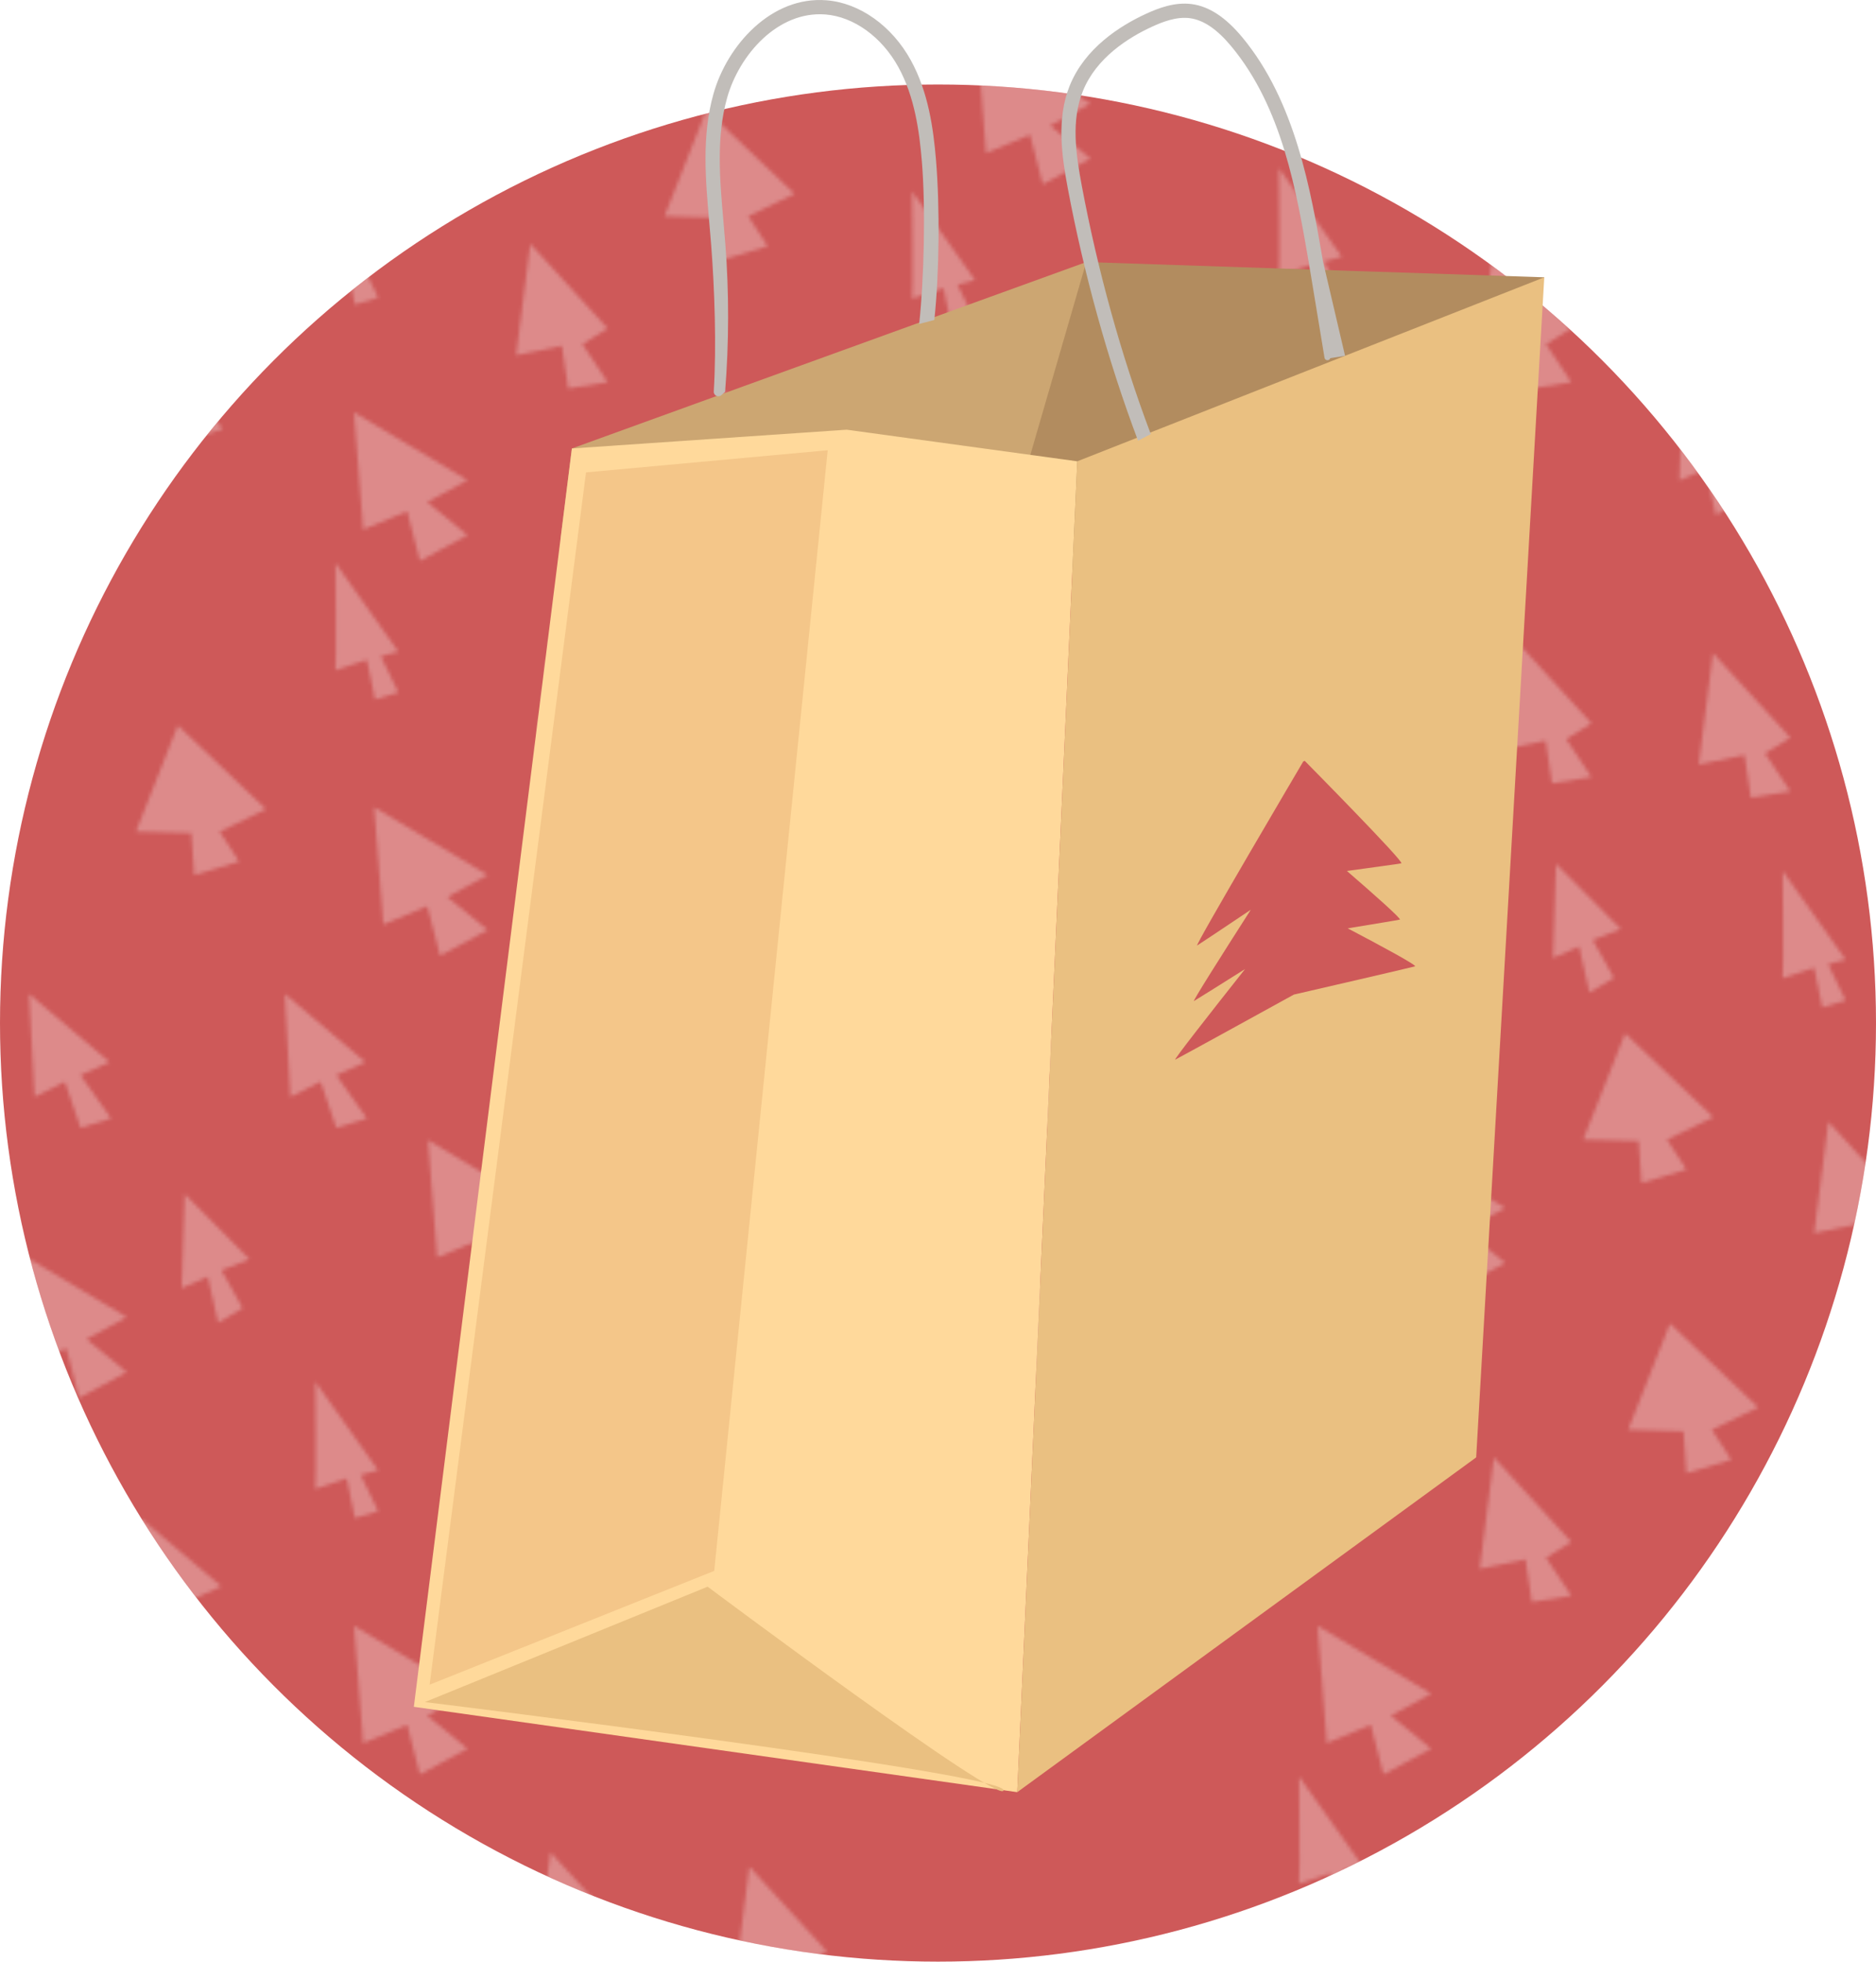 <?xml version="1.0" encoding="iso-8859-1"?>
<!-- Generator: Adobe Illustrator 18.1.0, SVG Export Plug-In . SVG Version: 6.00 Build 0)  -->
<!DOCTYPE svg PUBLIC "-//W3C//DTD SVG 1.1//EN" "http://www.w3.org/Graphics/SVG/1.1/DTD/svg11.dtd">
<svg version="1.1" xmlns="http://www.w3.org/2000/svg" xmlns:xlink="http://www.w3.org/1999/xlink" x="0px" y="0px"
	 viewBox="0 0 512 535.044" style="enable-background:new 0 0 512 535.044;" xml:space="preserve">
<pattern  x="976.648" y="991.49" width="262.503" height="330.421" patternUnits="userSpaceOnUse" id="alberelli_2" viewBox="0 -330.42 262.503 330.421" style="overflow:visible;">
	<g>
		<polygon style="fill:none;" points="0,-330.42 262.503,-330.42 262.503,0 0,0 		"/>
		<polygon style="fill:#FFFFFF;" points="33.5,-257.136 44.926,-286.107 69,-263.256 56.351,-257.136 61.656,-248.975 
			49.414,-245.302 48.598,-256.727 		"/>
		<path style="fill:#FFFFFF;" d="M87.922-301.135c0.318-1.91,0-29.285,0-29.285l17.189,24.192l-4.775,1.273l4.775,9.868l-6.366,1.91
			L96.517-304L87.922-301.135z"/>
		<polygon style="fill:#FFFFFF;" points="101,-231.802 98.5,-263.802 129.5,-245.302 118.5,-239.302 129.5,-230.302 116.5,-223.302 
			113,-236.802 		"/>
		<polygon style="fill:#FFFFFF;" points="142.742,-279.354 146.621,-309.742 167.742,-286.682 160.845,-282.371 167.742,-272.026 
			156.966,-270.302 155.242,-281.94 		"/>
		<polygon style="fill:#FFFFFF;" points="75.653,-184.777 74.114,-212.882 96.137,-194.281 88.183,-190.704 96.517,-178.917 
			88.183,-176.342 83.902,-188.913 		"/>
		<polygon style="fill:#FFFFFF;" points="175.759,-230.57 158.058,-248.357 157.242,-222.67 164.357,-225.805 167.193,-213.251 
			173.871,-217.237 168.097,-227.573 		"/>
		<polygon style="fill:#FFFFFF;" points="165.5,-173.136 176.926,-202.107 201,-179.256 188.351,-173.136 193.656,-164.975 
			181.414,-161.302 180.598,-172.727 		"/>
		<path style="fill:#FFFFFF;" d="M219.922-217.135c0.318-1.91,0-29.285,0-29.285l17.189,24.192l-4.775,1.273l4.775,9.868
			l-6.366,1.91L228.517-220L219.922-217.135z"/>
		<polygon style="fill:#FFFFFF;" points="115.694,-140.99 113.194,-172.99 144.194,-154.49 133.194,-148.49 144.194,-139.49 
			131.194,-132.49 127.694,-145.99 		"/>
		<polygon style="fill:#FFFFFF;" points="228.517,-147.618 232.396,-178.006 253.517,-154.946 246.62,-150.636 253.517,-140.291 
			242.741,-138.567 241.017,-150.205 		"/>
		<polygon style="fill:#FFFFFF;" points="5.838,-184.777 4.299,-212.882 26.321,-194.281 18.367,-190.704 26.702,-178.917 
			18.367,-176.342 14.086,-188.913 		"/>
		<polygon style="fill:#FFFFFF;" points="64.492,-140.499 46.79,-158.286 45.974,-132.599 53.089,-135.735 55.925,-123.181 
			62.604,-127.166 56.83,-137.502 		"/>
		<path style="fill:#FFFFFF;" d="M82.422-77.833c0.318-1.91,0-29.285,0-29.285l17.189,24.192l-4.775,1.273l4.775,9.868l-6.366,1.91
			l-2.228-10.823L82.422-77.833z"/>
		<polygon style="fill:#FFFFFF;" points="95.5,-8.5 93,-40.5 124,-22 113,-16 124,-7 111,0 107.5,-13.5 		"/>
		<polygon style="fill:#FFFFFF;" points="137.242,-56.051 141.121,-86.439 162.242,-63.379 155.345,-59.069 162.242,-48.724 
			151.466,-47 149.742,-58.638 		"/>
		<polygon style="fill:#FFFFFF;" points="36.311,-41.769 34.773,-69.875 56.795,-51.274 48.841,-47.697 57.175,-35.91 
			48.841,-33.335 44.56,-45.906 		"/>
		<polygon style="fill:#FFFFFF;" points="210.259,-29.8 192.558,-47.587 191.742,-21.9 198.857,-25.035 201.693,-12.481 
			208.371,-16.467 202.597,-26.803 		"/>
		<polygon style="fill:#FFFFFF;" points="177.75,-93.981 189.176,-122.952 213.25,-100.102 200.601,-93.981 205.906,-85.82 
			193.664,-82.148 192.848,-93.573 		"/>
		<path style="fill:#FFFFFF;" d="M245.314-71.484c0.318-1.91,0-29.285,0-29.285l17.189,24.192l-4.775,1.273l4.775,9.868l-6.366,1.91
			l-2.228-10.823L245.314-71.484z"/>
		<polygon style="fill:#FFFFFF;" points="2.5,-111.202 0,-143.202 31,-124.702 20,-118.702 31,-109.702 18,-102.702 14.5,-116.202 
					"/>
		<polygon style="fill:#FFFFFF;" points="197.018,-275.439 200.897,-305.827 222.018,-282.766 215.121,-278.456 222.018,-268.111 
			211.242,-266.387 209.518,-278.025 		"/>
	</g>
</pattern>
<g id="_x23_paper-bag">
	<circle style="fill:#CE5959;" cx="256" cy="279.044" r="256"/>
	<pattern  id="SVGID_1_" xlink:href="#alberelli_2" patternTransform="matrix(1 0 0 1 78.954 155.045)">
	</pattern>
	<circle style="opacity:0.3;fill:url(#SVGID_1_);" cx="256" cy="279.044" r="256"/>
	<g>
		<polygon style="fill:#CCA672;" points="156.081,122.323 296.459,71.479 380.235,80.988 380.235,103.406 292.804,152.615 
			153.006,146.784 		"/>
		<polygon style="fill:#B28C5F;" points="296.459,71.479 272.544,153.919 380.235,166.348 421.463,75.635 		"/>
		<polygon style="fill:#FFD99B;" points="156.081,122.323 231.066,117.202 294.013,125.824 277.631,488.819 112.946,465.539 		"/>
		<polygon style="fill:#EAC081;" points="294.013,125.824 421.463,75.635 402.879,397.511 277.631,488.819 		"/>
		<path style="fill:#EAC081;" d="M115.964,464.246l77.169-31.471c0,0,80.467,60.16,80.758,55.516
			C274.182,483.646,115.964,464.246,115.964,464.246z"/>
		<polygon style="fill:#F4C689;" points="117.257,459.504 159.937,128.842 225.897,122.806 194.928,428.464 		"/>
		<g>
			<path style="fill:#C1BDB9;" d="M310.594,120.202c-8.268-21.897-14.833-45.775-19.161-68.78
				c-1.665-8.847-3.134-19.043,0.52-28.067c4.121-10.181,13.619-16.283,20.861-19.609c3.372-1.548,7.831-3.247,12.455-2.628
				c4.729,0.633,9.231,3.593,13.766,9.048c14.527,17.483,18.705,41.752,22.062,61.253l5.998,25.626l-4.043,0.649
				c-0.261,0.805-1.426,0.718-1.564-0.117l-4.213-25.5c-3.45-20.037-7.359-42.746-21.223-59.431
				c-3.883-4.672-7.578-7.185-11.296-7.682c-3.637-0.483-7.424,0.979-10.321,2.309c-6.603,3.033-15.24,8.537-18.883,17.539
				c-3.26,8.051-1.937,17.206-0.303,25.893c4.286,22.782,10.635,46.005,18.822,67.69L310.594,120.202z"/>
		</g>
		<g>
			<path style="fill:#C1BDB9;" d="M197.897,106.838l-1.005,0.921c-0.827,0.757-2.154,0.132-2.087-0.987
				c0.755-12.631,0.224-27.808-0.713-39.984c-0.157-2.041-0.338-4.089-0.519-6.141c-1.024-11.607-2.084-23.609,1.147-35.05
				c3.745-13.262,15.819-26.73,30.867-25.519c9.019,0.714,17.83,6.979,22.993,16.348c4.782,8.679,6.16,18.635,6.877,27.23
				c1.071,12.827,0.916,30.821-0.46,43.624l-4.133,1.078c1.35-12.558,1.777-31.798,0.727-44.379
				c-0.683-8.187-1.979-17.64-6.409-25.68c-4.541-8.241-12.167-13.74-19.901-14.354c-12.958-1.012-23.501,10.931-26.827,22.707
				c-3.037,10.755-2.009,22.397-1.016,33.654c0.183,2.067,0.365,4.13,0.523,6.185C198.991,79.88,198.969,93.455,197.897,106.838z"/>
		</g>
		<path style="fill:#CE5959;" d="M367.825,253.208c6.805-1.112,13.687-2.248,14.204-2.38c0.576-0.147-7.074-6.907-14.429-13.269
			c6.985-0.949,14.313-1.958,14.845-2.085c1.026-0.246-26.341-27.934-26.341-27.934l-0.408,0.137c0,0-29.947,50.761-28.959,50.2
			c0.513-0.291,7.69-5.087,14.622-9.733c-7.917,12.362-16.044,25.18-15.491,24.882c0.498-0.268,7.212-4.482,13.936-8.714
			c-9.53,12.035-19.728,25.028-19.042,24.698c1.086-0.522,27.304-14.95,32.363-17.734c4.577-1.054,31.891-7.35,33.047-7.697
			C386.893,263.364,376.956,258.01,367.825,253.208z"/>
	</g>
</g>
<g id="Livello_1">
</g>
</svg>
